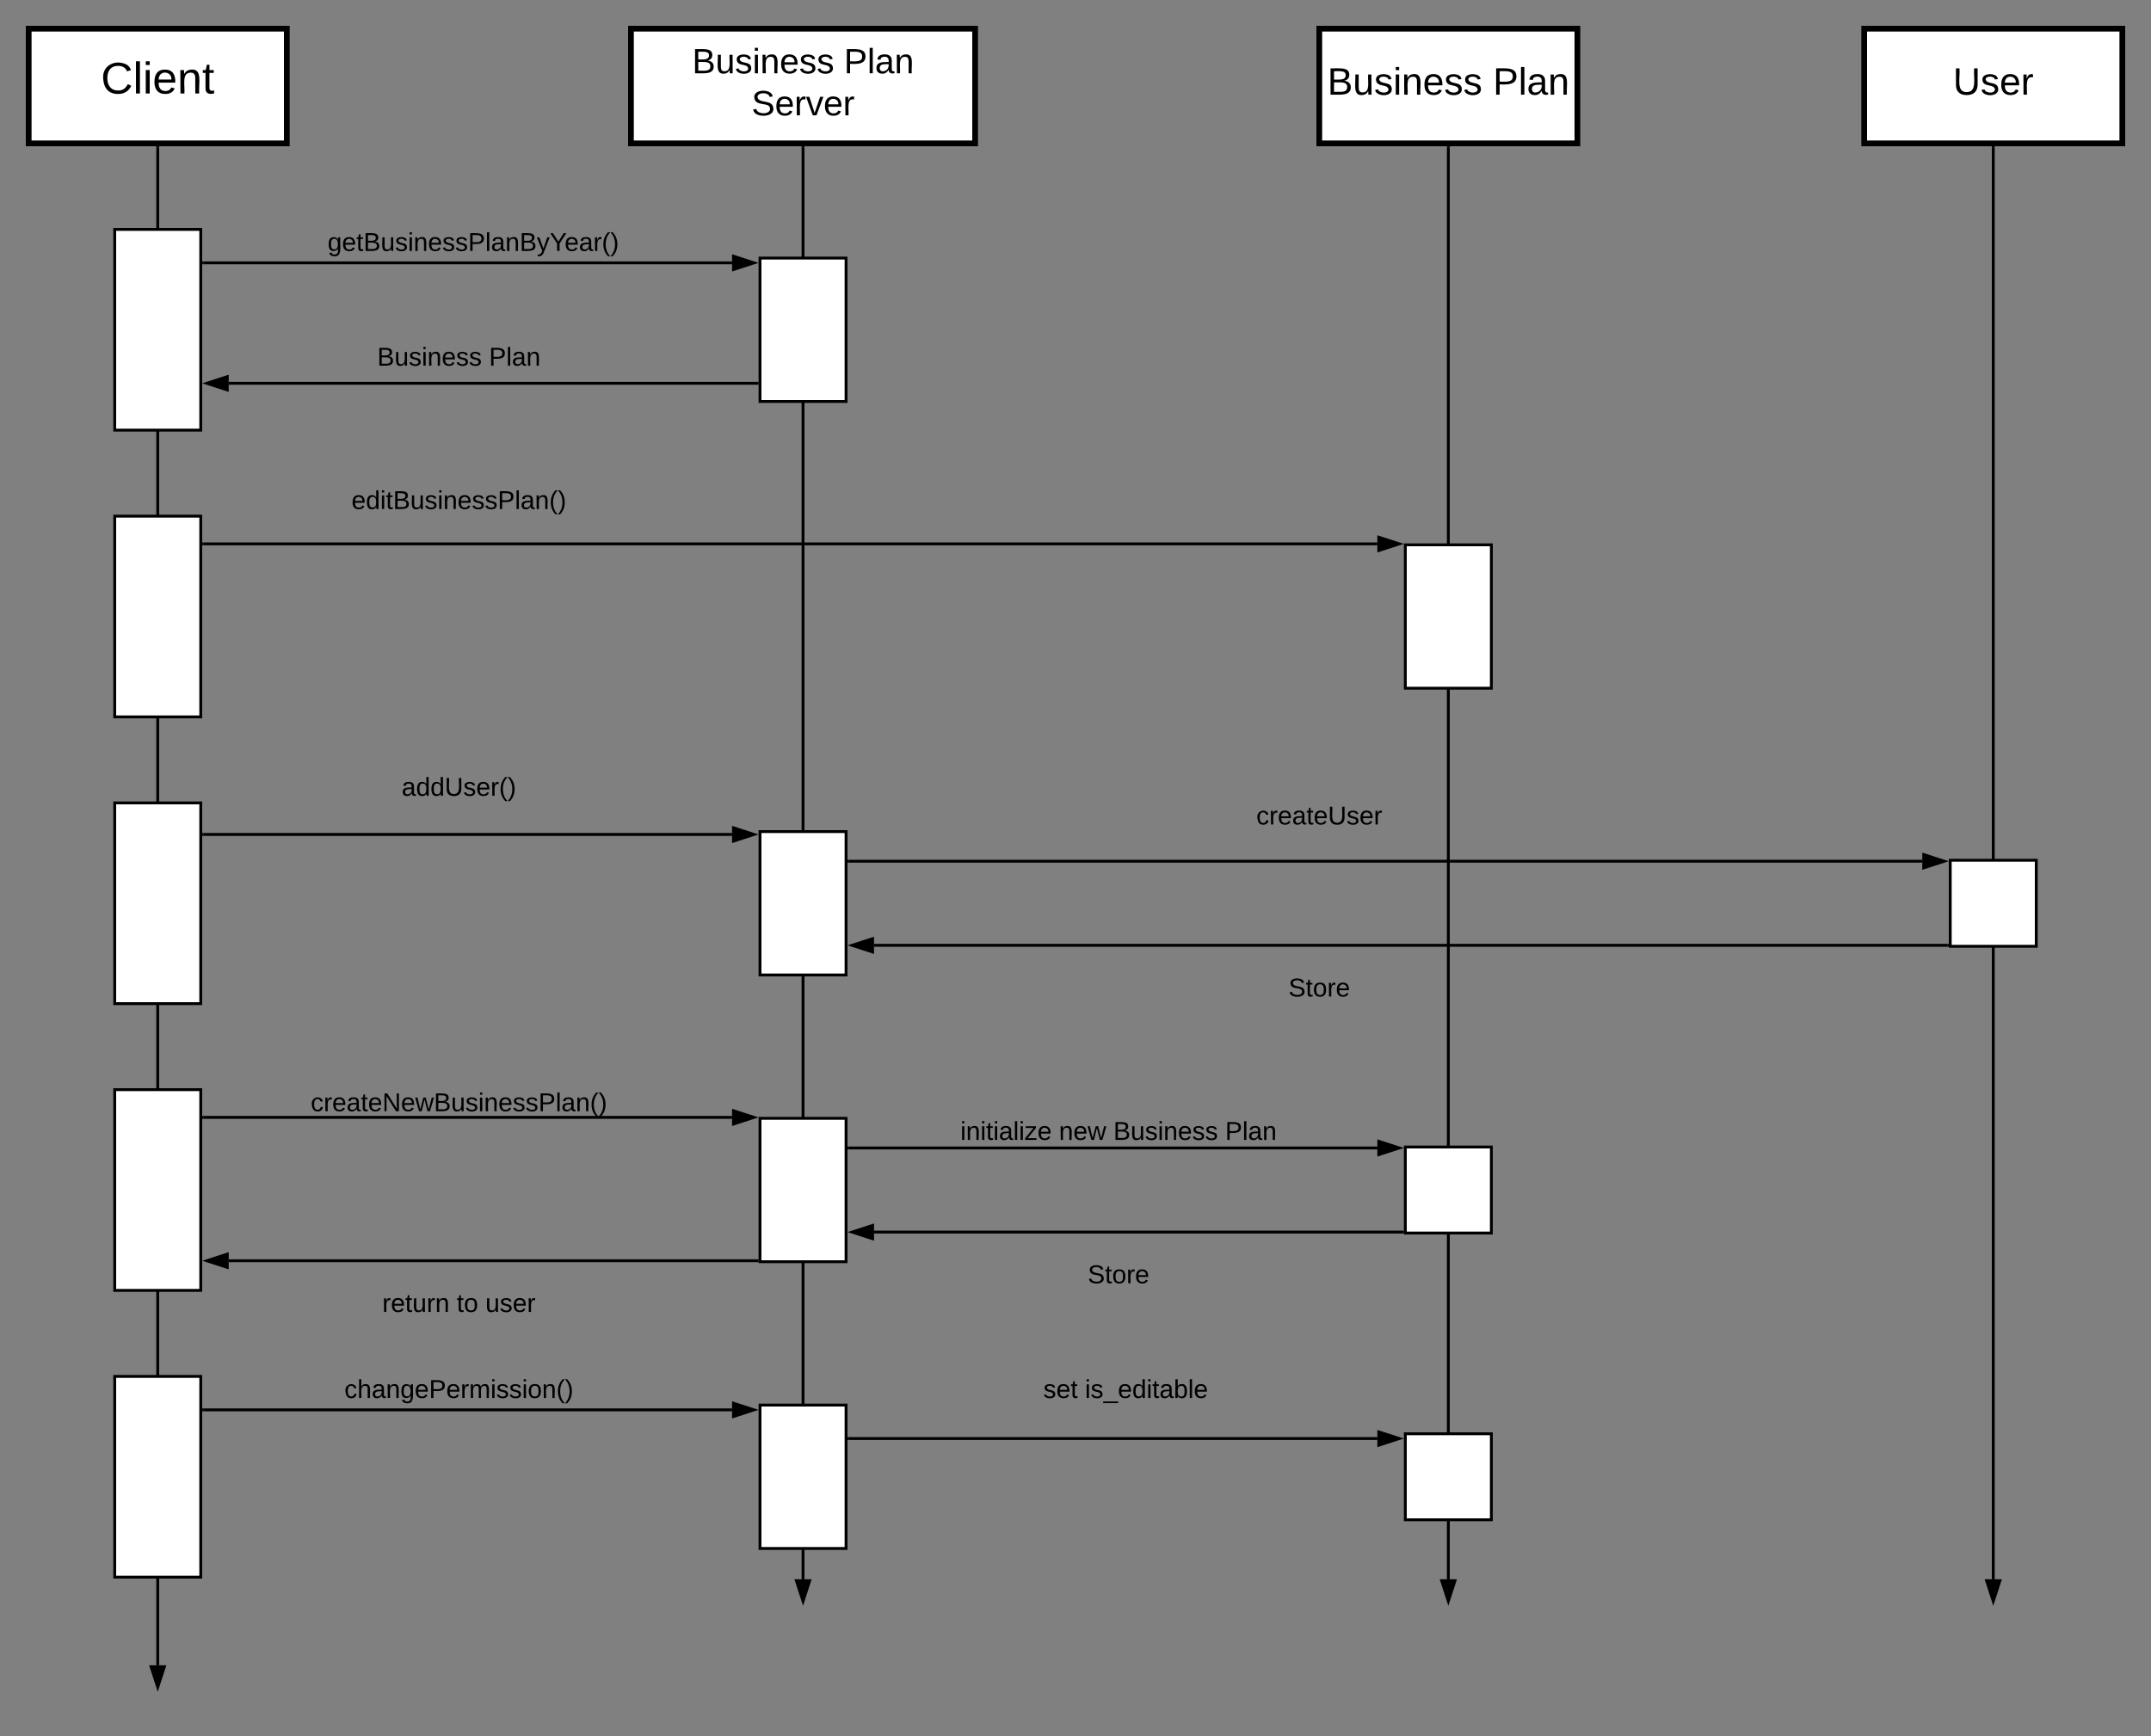 <svg xmlns="http://www.w3.org/2000/svg" xmlns:xlink="http://www.w3.org/1999/xlink" xmlns:lucid="lucid" width="1500" height="1211"><rect width="100%" height="100%" fill="#808080" stroke="none"/><g transform="translate(-80 -160)" lucid:page-tab-id="0_0"><path d="M520 180h240v80H520z" stroke="#000" stroke-width="4" fill="#fff"/><use xlink:href="#a" transform="matrix(1,0,0,1,525,185) translate(37.66 26.118)"/><use xlink:href="#b" transform="matrix(1,0,0,1,525,185) translate(143.519 26.118)"/><use xlink:href="#c" transform="matrix(1,0,0,1,525,185) translate(79.08 55.451)"/><path d="M100 180h180v80H100z" stroke="#000" stroke-width="4" fill="#fff"/><use xlink:href="#d" transform="matrix(1,0,0,1,105,185) translate(45.377 40.201)"/><path d="M1000 180h180v80h-180z" stroke="#000" stroke-width="4" fill="#fff"/><use xlink:href="#e" transform="matrix(1,0,0,1,1005,185) translate(0.63 41.021)"/><use xlink:href="#f" transform="matrix(1,0,0,1,1005,185) translate(116.111 41.021)"/><path d="M190 263v1058.5" stroke="#000" stroke-width="2" fill="none"/><path d="M191 263.03h-2V262h2z"/><path d="M190 1336.76l-4.64-14.26h9.28z" stroke="#000" stroke-width="2"/><path d="M640 263v998.5" stroke="#000" stroke-width="2" fill="none"/><path d="M641 263.03h-2V262h2z"/><path d="M640 1276.76l-4.64-14.26h9.28z" stroke="#000" stroke-width="2"/><path d="M1090 263v998.5" stroke="#000" stroke-width="2" fill="none"/><path d="M1091 263.03h-2V262h2z"/><path d="M1090 1276.76l-4.64-14.26h9.28z" stroke="#000" stroke-width="2"/><path d="M160 320h60v140h-60zM160 520h60v140h-60zM610 340h60v100h-60z" stroke="#000" stroke-width="2" fill="#fff"/><path d="M290 300h240v60H290z" stroke="#000" stroke-opacity="0" stroke-width="2" fill="#fff" fill-opacity="0"/><use xlink:href="#g" transform="matrix(1,0,0,1,295,305) translate(13.45 30.025)"/><path d="M608 427.33H239.5" stroke="#000" stroke-width="2" fill="none"/><path d="M609 428.33h-1.03v-2H609z"/><path d="M224.24 427.33l14.26-4.63v9.27z" stroke="#000" stroke-width="2"/><path d="M280 380h240v60H280z" stroke="#000" stroke-opacity="0" stroke-width="2" fill="#fff" fill-opacity="0"/><use xlink:href="#h" transform="matrix(1,0,0,1,285,385) translate(58.05 30.025)"/><use xlink:href="#i" transform="matrix(1,0,0,1,285,385) translate(136 30.025)"/><path d="M222 343.33h368.5" stroke="#000" stroke-width="2" fill="none"/><path d="M222.03 344.33H221v-2h1.03z"/><path d="M605.76 343.33l-14.26 4.64v-9.27z" stroke="#000" stroke-width="2"/><path d="M222 539.33h818.5" stroke="#000" stroke-width="2" fill="none"/><path d="M222.03 540.33H221v-2h1.03z"/><path d="M1055.76 539.33l-14.26 4.64v-9.27z" stroke="#000" stroke-width="2"/><path d="M1060 540h60v100h-60z" stroke="#000" stroke-width="2" fill="#fff"/><path d="M280 480h240v60H280z" stroke="#000" stroke-opacity="0" stroke-width="2" fill="#fff" fill-opacity="0"/><use xlink:href="#j" transform="matrix(1,0,0,1,285,485) translate(40.125 30.025)"/><path d="M160 720h60v140h-60zM610 740h60v100h-60z" stroke="#000" stroke-width="2" fill="#fff"/><path d="M1380 180h180v80h-180z" stroke="#000" stroke-width="4" fill="#fff"/><use xlink:href="#k" transform="matrix(1,0,0,1,1385,185) translate(56.926 41.021)"/><path d="M1470 263v998.5" stroke="#000" stroke-width="2" fill="none"/><path d="M1471 263.03h-2V262h2z"/><path d="M1470 1276.76l-4.64-14.26h9.28z" stroke="#000" stroke-width="2"/><path d="M222 742h368.5" stroke="#000" stroke-width="2" fill="none"/><path d="M222.03 743H221v-2h1.03z"/><path d="M605.76 742l-14.26 4.64v-9.28z" stroke="#000" stroke-width="2"/><path d="M280 680h240v60H280z" stroke="#000" stroke-opacity="0" stroke-width="2" fill="#fff" fill-opacity="0"/><use xlink:href="#l" transform="matrix(1,0,0,1,285,685) translate(75.1 30.025)"/><path d="M1440 760h60v60h-60z" stroke="#000" stroke-width="2" fill="#fff"/><path d="M672 760.67h748.5" stroke="#000" stroke-width="2" fill="none"/><path d="M672.03 761.67H671v-2h1.03z"/><path d="M1435.76 760.67l-14.26 4.63v-9.27z" stroke="#000" stroke-width="2"/><path d="M880 700h240v60H880z" stroke="#000" stroke-opacity="0" stroke-width="2" fill="#fff" fill-opacity="0"/><use xlink:href="#m" transform="matrix(1,0,0,1,885,705) translate(71.075 30.025)"/><path d="M1438 819.33H689.5" stroke="#000" stroke-width="2" fill="none"/><path d="M1439 820.33h-1.03v-2h1.03z"/><path d="M674.24 819.33l14.26-4.63v9.27z" stroke="#000" stroke-width="2"/><path d="M880 820h240v60H880z" stroke="#000" stroke-opacity="0" stroke-width="2" fill="#fff" fill-opacity="0"/><use xlink:href="#n" transform="matrix(1,0,0,1,885,825) translate(93.525 30.025)"/><path d="M160 920h60v140h-60zM610 940h60v100h-60z" stroke="#000" stroke-width="2" fill="#fff"/><path d="M222 939.33h368.5" stroke="#000" stroke-width="2" fill="none"/><path d="M222.03 940.33H221v-2h1.03z"/><path d="M605.76 939.33l-14.26 4.64v-9.27z" stroke="#000" stroke-width="2"/><path d="M280 900h240v60H280z" stroke="#000" stroke-opacity="0" stroke-width="2" fill="#fff" fill-opacity="0"/><use xlink:href="#o" transform="matrix(1,0,0,1,285,905) translate(11.675 30.025)"/><path d="M1060 960h60v60h-60z" stroke="#000" stroke-width="2" fill="#fff"/><path d="M672 960.67h368.5" stroke="#000" stroke-width="2" fill="none"/><path d="M672.03 961.67H671v-2h1.03z"/><path d="M1055.76 960.67l-14.26 4.63v-9.27z" stroke="#000" stroke-width="2"/><path d="M740 920h240v60H740z" stroke="#000" stroke-opacity="0" stroke-width="2" fill="#fff" fill-opacity="0"/><use xlink:href="#p" transform="matrix(1,0,0,1,745,925) translate(4.7 30.025)"/><use xlink:href="#q" transform="matrix(1,0,0,1,745,925) translate(73.45 30.025)"/><use xlink:href="#r" transform="matrix(1,0,0,1,745,925) translate(111.4 30.025)"/><use xlink:href="#i" transform="matrix(1,0,0,1,745,925) translate(189.35 30.025)"/><path d="M1058 1019.33H689.5" stroke="#000" stroke-width="2" fill="none"/><path d="M1059 1020.33h-1.03v-2h1.03z"/><path d="M674.24 1019.33l14.26-4.63v9.27z" stroke="#000" stroke-width="2"/><path d="M740 1020h240v60H740z" stroke="#000" stroke-opacity="0" stroke-width="2" fill="#fff" fill-opacity="0"/><use xlink:href="#n" transform="matrix(1,0,0,1,745,1025) translate(93.525 30.025)"/><path d="M608 1039.33H239.5" stroke="#000" stroke-width="2" fill="none"/><path d="M609 1040.33h-1.03v-2H609z"/><path d="M224.24 1039.33l14.26-4.63v9.27z" stroke="#000" stroke-width="2"/><path d="M280 1040h240v60H280z" stroke="#000" stroke-opacity="0" stroke-width="2" fill="#fff" fill-opacity="0"/><use xlink:href="#s" transform="matrix(1,0,0,1,285,1045) translate(61.575 30.025)"/><use xlink:href="#t" transform="matrix(1,0,0,1,285,1045) translate(113.475 30.025)"/><use xlink:href="#u" transform="matrix(1,0,0,1,285,1045) translate(133.475 30.025)"/><path d="M160 1120h60v140h-60zM610 1140h60v100h-60z" stroke="#000" stroke-width="2" fill="#fff"/><path d="M222 1143.33h368.5" stroke="#000" stroke-width="2" fill="none"/><path d="M222.03 1144.33H221v-2h1.03z"/><path d="M605.76 1143.33l-14.26 4.64v-9.27z" stroke="#000" stroke-width="2"/><path d="M280 1100h240v60H280z" stroke="#000" stroke-opacity="0" stroke-width="2" fill="#fff" fill-opacity="0"/><g><use xlink:href="#v" transform="matrix(1,0,0,1,285,1105) translate(35.15 30.025)"/></g><path d="M1060 1160h60v60h-60z" stroke="#000" stroke-width="2" fill="#fff"/><path d="M672 1163.33h368.5" stroke="#000" stroke-width="2" fill="none"/><path d="M672.03 1164.33H671v-2h1.03z"/><path d="M1055.76 1163.33l-14.26 4.64v-9.27z" stroke="#000" stroke-width="2"/><path d="M745 1100h240v60H745z" stroke="#000" stroke-opacity="0" stroke-width="2" fill="#fff" fill-opacity="0"/><g><use xlink:href="#w" transform="matrix(1,0,0,1,750,1105) translate(57.575 30.025)"/><use xlink:href="#x" transform="matrix(1,0,0,1,750,1105) translate(86.575 30.025)"/></g><defs><path d="M160-131c35 5 61 23 61 61C221 17 115-2 30 0v-248c76 3 177-17 177 60 0 33-19 50-47 57zm-97-11c50-1 110 9 110-42 0-47-63-36-110-37v79zm0 115c55-2 124 14 124-45 0-56-70-42-124-44v89" id="y"/><path d="M84 4C-5 8 30-112 23-190h32v120c0 31 7 50 39 49 72-2 45-101 50-169h31l1 190h-30c-1-10 1-25-2-33-11 22-28 36-60 37" id="z"/><path d="M135-143c-3-34-86-38-87 0 15 53 115 12 119 90S17 21 10-45l28-5c4 36 97 45 98 0-10-56-113-15-118-90-4-57 82-63 122-42 12 7 21 19 24 35" id="A"/><path d="M24-231v-30h32v30H24zM24 0v-190h32V0H24" id="B"/><path d="M117-194c89-4 53 116 60 194h-32v-121c0-31-8-49-39-48C34-167 62-67 57 0H25l-1-190h30c1 10-1 24 2 32 11-22 29-35 61-36" id="C"/><path d="M100-194c63 0 86 42 84 106H49c0 40 14 67 53 68 26 1 43-12 49-29l28 8c-11 28-37 45-77 45C44 4 14-33 15-96c1-61 26-98 85-98zm52 81c6-60-76-77-97-28-3 7-6 17-6 28h103" id="D"/><g id="a"><use transform="matrix(0.068,0,0,0.068,0,0)" xlink:href="#y"/><use transform="matrix(0.068,0,0,0.068,16.296,0)" xlink:href="#z"/><use transform="matrix(0.068,0,0,0.068,29.877,0)" xlink:href="#A"/><use transform="matrix(0.068,0,0,0.068,42.099,0)" xlink:href="#B"/><use transform="matrix(0.068,0,0,0.068,47.463,0)" xlink:href="#C"/><use transform="matrix(0.068,0,0,0.068,61.043,0)" xlink:href="#D"/><use transform="matrix(0.068,0,0,0.068,74.623,0)" xlink:href="#A"/><use transform="matrix(0.068,0,0,0.068,86.846,0)" xlink:href="#A"/></g><path d="M30-248c87 1 191-15 191 75 0 78-77 80-158 76V0H30v-248zm33 125c57 0 124 11 124-50 0-59-68-47-124-48v98" id="E"/><path d="M24 0v-261h32V0H24" id="F"/><path d="M141-36C126-15 110 5 73 4 37 3 15-17 15-53c-1-64 63-63 125-63 3-35-9-54-41-54-24 1-41 7-42 31l-33-3c5-37 33-52 76-52 45 0 72 20 72 64v82c-1 20 7 32 28 27v20c-31 9-61-2-59-35zM48-53c0 20 12 33 32 33 41-3 63-29 60-74-43 2-92-5-92 41" id="G"/><g id="b"><use transform="matrix(0.068,0,0,0.068,0,0)" xlink:href="#E"/><use transform="matrix(0.068,0,0,0.068,16.296,0)" xlink:href="#F"/><use transform="matrix(0.068,0,0,0.068,21.66,0)" xlink:href="#G"/><use transform="matrix(0.068,0,0,0.068,35.241,0)" xlink:href="#C"/></g><path d="M185-189c-5-48-123-54-124 2 14 75 158 14 163 119 3 78-121 87-175 55-17-10-28-26-33-46l33-7c5 56 141 63 141-1 0-78-155-14-162-118-5-82 145-84 179-34 5 7 8 16 11 25" id="H"/><path d="M114-163C36-179 61-72 57 0H25l-1-190h30c1 12-1 29 2 39 6-27 23-49 58-41v29" id="I"/><path d="M108 0H70L1-190h34L89-25l56-165h34" id="J"/><g id="c"><use transform="matrix(0.068,0,0,0.068,0,0)" xlink:href="#H"/><use transform="matrix(0.068,0,0,0.068,16.296,0)" xlink:href="#D"/><use transform="matrix(0.068,0,0,0.068,29.877,0)" xlink:href="#I"/><use transform="matrix(0.068,0,0,0.068,37.957,0)" xlink:href="#J"/><use transform="matrix(0.068,0,0,0.068,50.179,0)" xlink:href="#D"/><use transform="matrix(0.068,0,0,0.068,63.759,0)" xlink:href="#I"/></g><path d="M212-179c-10-28-35-45-73-45-59 0-87 40-87 99 0 60 29 101 89 101 43 0 62-24 78-52l27 14C228-24 195 4 139 4 59 4 22-46 18-125c-6-104 99-153 187-111 19 9 31 26 39 46" id="K"/><path d="M59-47c-2 24 18 29 38 22v24C64 9 27 4 27-40v-127H5v-23h24l9-43h21v43h35v23H59v120" id="L"/><g id="d"><use transform="matrix(0.086,0,0,0.086,0,0)" xlink:href="#K"/><use transform="matrix(0.086,0,0,0.086,22.383,0)" xlink:href="#F"/><use transform="matrix(0.086,0,0,0.086,29.21,0)" xlink:href="#B"/><use transform="matrix(0.086,0,0,0.086,36.037,0)" xlink:href="#D"/><use transform="matrix(0.086,0,0,0.086,53.321,0)" xlink:href="#C"/><use transform="matrix(0.086,0,0,0.086,70.605,0)" xlink:href="#L"/></g><g id="e"><use transform="matrix(0.074,0,0,0.074,0,0)" xlink:href="#y"/><use transform="matrix(0.074,0,0,0.074,17.778,0)" xlink:href="#z"/><use transform="matrix(0.074,0,0,0.074,32.593,0)" xlink:href="#A"/><use transform="matrix(0.074,0,0,0.074,45.926,0)" xlink:href="#B"/><use transform="matrix(0.074,0,0,0.074,51.778,0)" xlink:href="#C"/><use transform="matrix(0.074,0,0,0.074,66.593,0)" xlink:href="#D"/><use transform="matrix(0.074,0,0,0.074,81.407,0)" xlink:href="#A"/><use transform="matrix(0.074,0,0,0.074,94.741,0)" xlink:href="#A"/></g><g id="f"><use transform="matrix(0.074,0,0,0.074,0,0)" xlink:href="#E"/><use transform="matrix(0.074,0,0,0.074,17.778,0)" xlink:href="#F"/><use transform="matrix(0.074,0,0,0.074,23.63,0)" xlink:href="#G"/><use transform="matrix(0.074,0,0,0.074,38.444,0)" xlink:href="#C"/></g><path d="M177-190C167-65 218 103 67 71c-23-6-38-20-44-43l32-5c15 47 100 32 89-28v-30C133-14 115 1 83 1 29 1 15-40 15-95c0-56 16-97 71-98 29-1 48 16 59 35 1-10 0-23 2-32h30zM94-22c36 0 50-32 50-73 0-42-14-75-50-75-39 0-46 34-46 75s6 73 46 73" id="M"/><path d="M179-190L93 31C79 59 56 82 12 73V49c39 6 53-20 64-50L1-190h34L92-34l54-156h33" id="N"/><path d="M137-103V0h-34v-103L8-248h37l75 118 75-118h37" id="O"/><path d="M87 75C49 33 22-17 22-94c0-76 28-126 65-167h31c-38 41-64 92-64 168S80 34 118 75H87" id="P"/><path d="M33-261c38 41 65 92 65 168S71 34 33 75H2C39 34 66-17 66-93S39-220 2-261h31" id="Q"/><g id="g"><use transform="matrix(0.05,0,0,0.05,0,0)" xlink:href="#M"/><use transform="matrix(0.05,0,0,0.05,10,0)" xlink:href="#D"/><use transform="matrix(0.05,0,0,0.05,20,0)" xlink:href="#L"/><use transform="matrix(0.05,0,0,0.05,25,0)" xlink:href="#y"/><use transform="matrix(0.05,0,0,0.05,37,0)" xlink:href="#z"/><use transform="matrix(0.05,0,0,0.05,47,0)" xlink:href="#A"/><use transform="matrix(0.05,0,0,0.05,56,0)" xlink:href="#B"/><use transform="matrix(0.05,0,0,0.05,59.95,0)" xlink:href="#C"/><use transform="matrix(0.05,0,0,0.05,69.95,0)" xlink:href="#D"/><use transform="matrix(0.05,0,0,0.05,79.95,0)" xlink:href="#A"/><use transform="matrix(0.05,0,0,0.05,88.95,0)" xlink:href="#A"/><use transform="matrix(0.05,0,0,0.05,97.95,0)" xlink:href="#E"/><use transform="matrix(0.05,0,0,0.05,109.95,0)" xlink:href="#F"/><use transform="matrix(0.05,0,0,0.05,113.9,0)" xlink:href="#G"/><use transform="matrix(0.05,0,0,0.05,123.9,0)" xlink:href="#C"/><use transform="matrix(0.05,0,0,0.05,133.9,0)" xlink:href="#y"/><use transform="matrix(0.05,0,0,0.05,145.9,0)" xlink:href="#N"/><use transform="matrix(0.05,0,0,0.05,154.9,0)" xlink:href="#O"/><use transform="matrix(0.05,0,0,0.05,165.25,0)" xlink:href="#D"/><use transform="matrix(0.05,0,0,0.05,175.25,0)" xlink:href="#G"/><use transform="matrix(0.05,0,0,0.05,185.25,0)" xlink:href="#I"/><use transform="matrix(0.05,0,0,0.05,191.2,0)" xlink:href="#P"/><use transform="matrix(0.05,0,0,0.05,197.15,0)" xlink:href="#Q"/></g><g id="h"><use transform="matrix(0.05,0,0,0.05,0,0)" xlink:href="#y"/><use transform="matrix(0.05,0,0,0.05,12,0)" xlink:href="#z"/><use transform="matrix(0.05,0,0,0.05,22,0)" xlink:href="#A"/><use transform="matrix(0.05,0,0,0.05,31,0)" xlink:href="#B"/><use transform="matrix(0.05,0,0,0.05,34.95,0)" xlink:href="#C"/><use transform="matrix(0.05,0,0,0.05,44.95,0)" xlink:href="#D"/><use transform="matrix(0.05,0,0,0.05,54.95,0)" xlink:href="#A"/><use transform="matrix(0.05,0,0,0.05,63.95,0)" xlink:href="#A"/></g><g id="i"><use transform="matrix(0.05,0,0,0.05,0,0)" xlink:href="#E"/><use transform="matrix(0.05,0,0,0.05,12,0)" xlink:href="#F"/><use transform="matrix(0.05,0,0,0.05,15.95,0)" xlink:href="#G"/><use transform="matrix(0.05,0,0,0.05,25.95,0)" xlink:href="#C"/></g><path d="M85-194c31 0 48 13 60 33l-1-100h32l1 261h-30c-2-10 0-23-3-31C134-8 116 4 85 4 32 4 16-35 15-94c0-66 23-100 70-100zm9 24c-40 0-46 34-46 75 0 40 6 74 45 74 42 0 51-32 51-76 0-42-9-74-50-73" id="R"/><g id="j"><use transform="matrix(0.05,0,0,0.05,0,0)" xlink:href="#D"/><use transform="matrix(0.05,0,0,0.05,10,0)" xlink:href="#R"/><use transform="matrix(0.05,0,0,0.05,20,0)" xlink:href="#B"/><use transform="matrix(0.05,0,0,0.05,23.95,0)" xlink:href="#L"/><use transform="matrix(0.05,0,0,0.05,28.95,0)" xlink:href="#y"/><use transform="matrix(0.05,0,0,0.05,40.95,0)" xlink:href="#z"/><use transform="matrix(0.05,0,0,0.05,50.95,0)" xlink:href="#A"/><use transform="matrix(0.05,0,0,0.05,59.95,0)" xlink:href="#B"/><use transform="matrix(0.05,0,0,0.05,63.9,0)" xlink:href="#C"/><use transform="matrix(0.05,0,0,0.05,73.9,0)" xlink:href="#D"/><use transform="matrix(0.05,0,0,0.05,83.9,0)" xlink:href="#A"/><use transform="matrix(0.05,0,0,0.05,92.9,0)" xlink:href="#A"/><use transform="matrix(0.05,0,0,0.05,101.9,0)" xlink:href="#E"/><use transform="matrix(0.05,0,0,0.05,113.9,0)" xlink:href="#F"/><use transform="matrix(0.05,0,0,0.05,117.85,0)" xlink:href="#G"/><use transform="matrix(0.05,0,0,0.05,127.85,0)" xlink:href="#C"/><use transform="matrix(0.05,0,0,0.05,137.85,0)" xlink:href="#P"/><use transform="matrix(0.05,0,0,0.05,143.8,0)" xlink:href="#Q"/></g><path d="M232-93c-1 65-40 97-104 97C67 4 28-28 28-90v-158h33c8 89-33 224 67 224 102 0 64-133 71-224h33v155" id="S"/><g id="k"><use transform="matrix(0.074,0,0,0.074,0,0)" xlink:href="#S"/><use transform="matrix(0.074,0,0,0.074,19.185,0)" xlink:href="#A"/><use transform="matrix(0.074,0,0,0.074,32.519,0)" xlink:href="#D"/><use transform="matrix(0.074,0,0,0.074,47.333,0)" xlink:href="#I"/></g><g id="l"><use transform="matrix(0.05,0,0,0.05,0,0)" xlink:href="#G"/><use transform="matrix(0.05,0,0,0.05,10,0)" xlink:href="#R"/><use transform="matrix(0.05,0,0,0.05,20,0)" xlink:href="#R"/><use transform="matrix(0.05,0,0,0.05,30,0)" xlink:href="#S"/><use transform="matrix(0.05,0,0,0.05,42.95,0)" xlink:href="#A"/><use transform="matrix(0.05,0,0,0.05,51.95,0)" xlink:href="#D"/><use transform="matrix(0.05,0,0,0.05,61.95,0)" xlink:href="#I"/><use transform="matrix(0.05,0,0,0.05,67.9,0)" xlink:href="#P"/><use transform="matrix(0.05,0,0,0.05,73.85,0)" xlink:href="#Q"/></g><path d="M96-169c-40 0-48 33-48 73s9 75 48 75c24 0 41-14 43-38l32 2c-6 37-31 61-74 61-59 0-76-41-82-99-10-93 101-131 147-64 4 7 5 14 7 22l-32 3c-4-21-16-35-41-35" id="T"/><g id="m"><use transform="matrix(0.05,0,0,0.05,0,0)" xlink:href="#T"/><use transform="matrix(0.05,0,0,0.05,9,0)" xlink:href="#I"/><use transform="matrix(0.05,0,0,0.05,14.95,0)" xlink:href="#D"/><use transform="matrix(0.05,0,0,0.05,24.95,0)" xlink:href="#G"/><use transform="matrix(0.05,0,0,0.05,34.95,0)" xlink:href="#L"/><use transform="matrix(0.05,0,0,0.05,39.95,0)" xlink:href="#D"/><use transform="matrix(0.05,0,0,0.05,49.95,0)" xlink:href="#S"/><use transform="matrix(0.05,0,0,0.05,62.9,0)" xlink:href="#A"/><use transform="matrix(0.05,0,0,0.05,71.9,0)" xlink:href="#D"/><use transform="matrix(0.05,0,0,0.05,81.9,0)" xlink:href="#I"/></g><path d="M100-194c62-1 85 37 85 99 1 63-27 99-86 99S16-35 15-95c0-66 28-99 85-99zM99-20c44 1 53-31 53-75 0-43-8-75-51-75s-53 32-53 75 10 74 51 75" id="U"/><g id="n"><use transform="matrix(0.05,0,0,0.05,0,0)" xlink:href="#H"/><use transform="matrix(0.05,0,0,0.05,12,0)" xlink:href="#L"/><use transform="matrix(0.05,0,0,0.05,17,0)" xlink:href="#U"/><use transform="matrix(0.05,0,0,0.05,27,0)" xlink:href="#I"/><use transform="matrix(0.05,0,0,0.05,32.95,0)" xlink:href="#D"/></g><path d="M190 0L58-211 59 0H30v-248h39L202-35l-2-213h31V0h-41" id="V"/><path d="M206 0h-36l-40-164L89 0H53L-1-190h32L70-26l43-164h34l41 164 42-164h31" id="W"/><g id="o"><use transform="matrix(0.05,0,0,0.05,0,0)" xlink:href="#T"/><use transform="matrix(0.05,0,0,0.05,9,0)" xlink:href="#I"/><use transform="matrix(0.05,0,0,0.05,14.95,0)" xlink:href="#D"/><use transform="matrix(0.05,0,0,0.05,24.95,0)" xlink:href="#G"/><use transform="matrix(0.05,0,0,0.05,34.95,0)" xlink:href="#L"/><use transform="matrix(0.05,0,0,0.05,39.95,0)" xlink:href="#D"/><use transform="matrix(0.05,0,0,0.05,49.95,0)" xlink:href="#V"/><use transform="matrix(0.05,0,0,0.05,62.9,0)" xlink:href="#D"/><use transform="matrix(0.05,0,0,0.05,72.9,0)" xlink:href="#W"/><use transform="matrix(0.05,0,0,0.05,85.85,0)" xlink:href="#y"/><use transform="matrix(0.05,0,0,0.05,97.85,0)" xlink:href="#z"/><use transform="matrix(0.05,0,0,0.05,107.85,0)" xlink:href="#A"/><use transform="matrix(0.05,0,0,0.05,116.85,0)" xlink:href="#B"/><use transform="matrix(0.05,0,0,0.05,120.8,0)" xlink:href="#C"/><use transform="matrix(0.05,0,0,0.05,130.8,0)" xlink:href="#D"/><use transform="matrix(0.05,0,0,0.05,140.8,0)" xlink:href="#A"/><use transform="matrix(0.05,0,0,0.05,149.8,0)" xlink:href="#A"/><use transform="matrix(0.05,0,0,0.05,158.8,0)" xlink:href="#E"/><use transform="matrix(0.05,0,0,0.05,170.8,0)" xlink:href="#F"/><use transform="matrix(0.05,0,0,0.05,174.75,0)" xlink:href="#G"/><use transform="matrix(0.05,0,0,0.05,184.75,0)" xlink:href="#C"/><use transform="matrix(0.05,0,0,0.05,194.75,0)" xlink:href="#P"/><use transform="matrix(0.05,0,0,0.05,200.7,0)" xlink:href="#Q"/></g><path d="M9 0v-24l116-142H16v-24h144v24L44-24h123V0H9" id="X"/><g id="p"><use transform="matrix(0.05,0,0,0.05,0,0)" xlink:href="#B"/><use transform="matrix(0.05,0,0,0.05,3.95,0)" xlink:href="#C"/><use transform="matrix(0.05,0,0,0.05,13.95,0)" xlink:href="#B"/><use transform="matrix(0.05,0,0,0.05,17.9,0)" xlink:href="#L"/><use transform="matrix(0.05,0,0,0.05,22.9,0)" xlink:href="#B"/><use transform="matrix(0.05,0,0,0.05,26.85,0)" xlink:href="#G"/><use transform="matrix(0.05,0,0,0.05,36.85,0)" xlink:href="#F"/><use transform="matrix(0.05,0,0,0.05,40.8,0)" xlink:href="#B"/><use transform="matrix(0.05,0,0,0.05,44.75,0)" xlink:href="#X"/><use transform="matrix(0.05,0,0,0.05,53.75,0)" xlink:href="#D"/></g><g id="q"><use transform="matrix(0.05,0,0,0.05,0,0)" xlink:href="#C"/><use transform="matrix(0.05,0,0,0.05,10,0)" xlink:href="#D"/><use transform="matrix(0.05,0,0,0.05,20,0)" xlink:href="#W"/></g><g id="r"><use transform="matrix(0.05,0,0,0.05,0,0)" xlink:href="#y"/><use transform="matrix(0.05,0,0,0.05,12,0)" xlink:href="#z"/><use transform="matrix(0.05,0,0,0.05,22,0)" xlink:href="#A"/><use transform="matrix(0.05,0,0,0.05,31,0)" xlink:href="#B"/><use transform="matrix(0.05,0,0,0.05,34.95,0)" xlink:href="#C"/><use transform="matrix(0.05,0,0,0.05,44.95,0)" xlink:href="#D"/><use transform="matrix(0.05,0,0,0.05,54.95,0)" xlink:href="#A"/><use transform="matrix(0.05,0,0,0.05,63.95,0)" xlink:href="#A"/></g><g id="s"><use transform="matrix(0.05,0,0,0.05,0,0)" xlink:href="#I"/><use transform="matrix(0.05,0,0,0.05,5.95,0)" xlink:href="#D"/><use transform="matrix(0.05,0,0,0.05,15.95,0)" xlink:href="#L"/><use transform="matrix(0.05,0,0,0.05,20.95,0)" xlink:href="#z"/><use transform="matrix(0.05,0,0,0.05,30.95,0)" xlink:href="#I"/><use transform="matrix(0.05,0,0,0.05,36.9,0)" xlink:href="#C"/></g><g id="t"><use transform="matrix(0.05,0,0,0.05,0,0)" xlink:href="#L"/><use transform="matrix(0.05,0,0,0.05,5,0)" xlink:href="#U"/></g><g id="u"><use transform="matrix(0.05,0,0,0.05,0,0)" xlink:href="#z"/><use transform="matrix(0.05,0,0,0.05,10,0)" xlink:href="#A"/><use transform="matrix(0.05,0,0,0.05,19,0)" xlink:href="#D"/><use transform="matrix(0.05,0,0,0.05,29,0)" xlink:href="#I"/></g><path d="M106-169C34-169 62-67 57 0H25v-261h32l-1 103c12-21 28-36 61-36 89 0 53 116 60 194h-32v-121c2-32-8-49-39-48" id="Y"/><path d="M210-169c-67 3-38 105-44 169h-31v-121c0-29-5-50-35-48C34-165 62-65 56 0H25l-1-190h30c1 10-1 24 2 32 10-44 99-50 107 0 11-21 27-35 58-36 85-2 47 119 55 194h-31v-121c0-29-5-49-35-48" id="Z"/><g id="v"><use transform="matrix(0.05,0,0,0.05,0,0)" xlink:href="#T"/><use transform="matrix(0.05,0,0,0.05,9,0)" xlink:href="#Y"/><use transform="matrix(0.05,0,0,0.05,19,0)" xlink:href="#G"/><use transform="matrix(0.05,0,0,0.05,29,0)" xlink:href="#C"/><use transform="matrix(0.05,0,0,0.05,39,0)" xlink:href="#M"/><use transform="matrix(0.05,0,0,0.05,49,0)" xlink:href="#D"/><use transform="matrix(0.05,0,0,0.05,59,0)" xlink:href="#E"/><use transform="matrix(0.05,0,0,0.05,71,0)" xlink:href="#D"/><use transform="matrix(0.05,0,0,0.05,81,0)" xlink:href="#I"/><use transform="matrix(0.05,0,0,0.05,86.95,0)" xlink:href="#Z"/><use transform="matrix(0.05,0,0,0.05,101.9,0)" xlink:href="#B"/><use transform="matrix(0.05,0,0,0.05,105.85,0)" xlink:href="#A"/><use transform="matrix(0.05,0,0,0.05,114.85,0)" xlink:href="#A"/><use transform="matrix(0.05,0,0,0.05,123.85,0)" xlink:href="#B"/><use transform="matrix(0.05,0,0,0.05,127.8,0)" xlink:href="#U"/><use transform="matrix(0.05,0,0,0.05,137.8,0)" xlink:href="#C"/><use transform="matrix(0.05,0,0,0.05,147.8,0)" xlink:href="#P"/><use transform="matrix(0.05,0,0,0.05,153.75,0)" xlink:href="#Q"/></g><g id="w"><use transform="matrix(0.05,0,0,0.05,0,0)" xlink:href="#A"/><use transform="matrix(0.05,0,0,0.05,9,0)" xlink:href="#D"/><use transform="matrix(0.05,0,0,0.05,19,0)" xlink:href="#L"/></g><path d="M-5 72V49h209v23H-5" id="aa"/><path d="M115-194c53 0 69 39 70 98 0 66-23 100-70 100C84 3 66-7 56-30L54 0H23l1-261h32v101c10-23 28-34 59-34zm-8 174c40 0 45-34 45-75 0-40-5-75-45-74-42 0-51 32-51 76 0 43 10 73 51 73" id="ab"/><g id="x"><use transform="matrix(0.05,0,0,0.05,0,0)" xlink:href="#B"/><use transform="matrix(0.05,0,0,0.05,3.95,0)" xlink:href="#A"/><use transform="matrix(0.05,0,0,0.05,12.95,0)" xlink:href="#aa"/><use transform="matrix(0.05,0,0,0.05,22.95,0)" xlink:href="#D"/><use transform="matrix(0.05,0,0,0.05,32.95,0)" xlink:href="#R"/><use transform="matrix(0.05,0,0,0.05,42.95,0)" xlink:href="#B"/><use transform="matrix(0.05,0,0,0.05,46.9,0)" xlink:href="#L"/><use transform="matrix(0.05,0,0,0.05,51.9,0)" xlink:href="#G"/><use transform="matrix(0.05,0,0,0.05,61.9,0)" xlink:href="#ab"/><use transform="matrix(0.05,0,0,0.05,71.9,0)" xlink:href="#F"/><use transform="matrix(0.05,0,0,0.05,75.85,0)" xlink:href="#D"/></g></defs></g></svg>